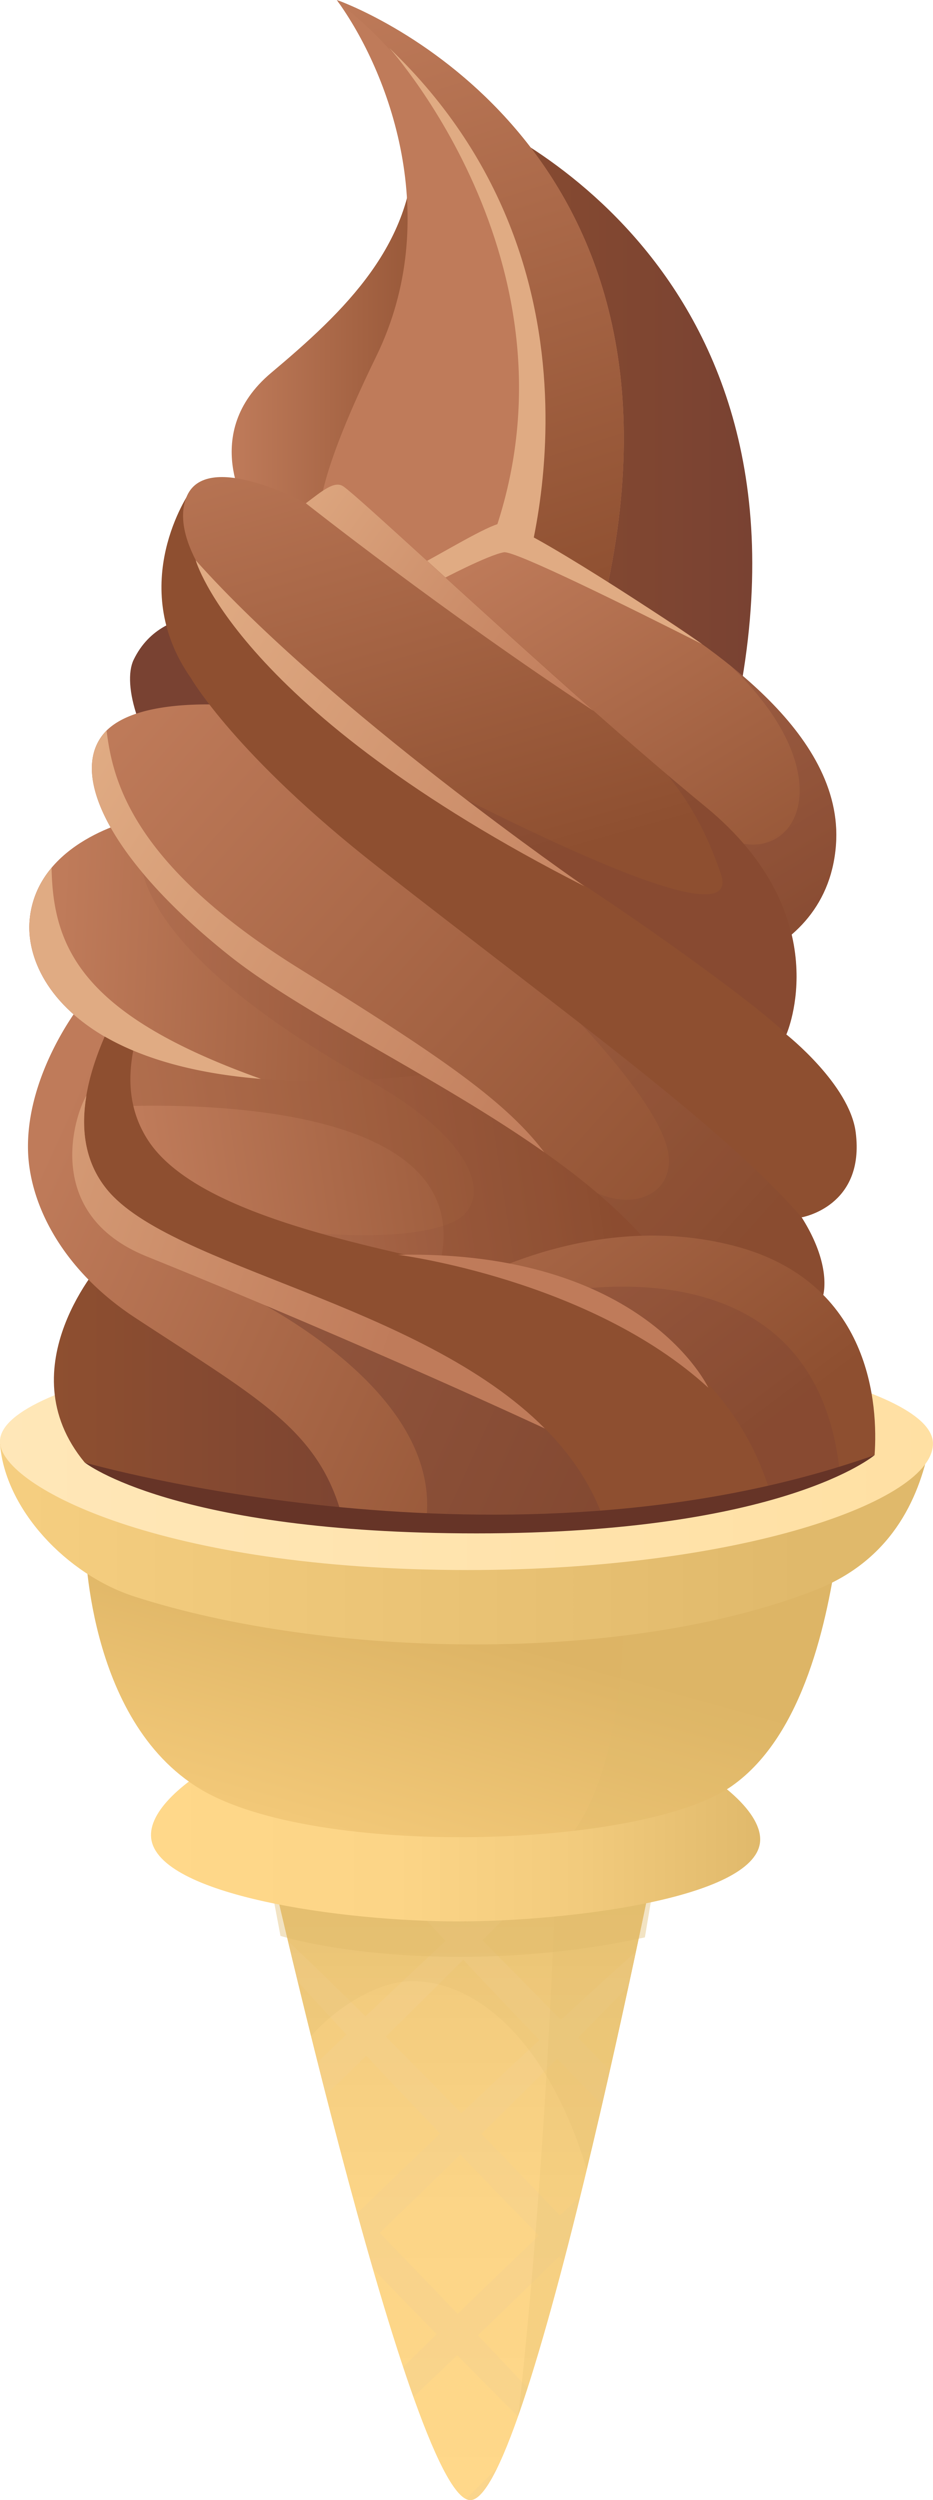 <svg xmlns="http://www.w3.org/2000/svg" xmlns:xlink="http://www.w3.org/1999/xlink" viewBox="0 0 533.2 1428.56"><defs><style>.cls-1{isolation:isolate;}.cls-2{fill:url(#linear-gradient);}.cls-3{fill:#f3cf8f;mix-blend-mode:overlay;}.cls-3,.cls-5{opacity:0.4;}.cls-4,.cls-5{fill:#e0b96b;}.cls-22,.cls-4{opacity:0.2;}.cls-18,.cls-20,.cls-22,.cls-25,.cls-29,.cls-4,.cls-5{mix-blend-mode:multiply;}.cls-6{fill:url(#linear-gradient-3);}.cls-7{fill:url(#linear-gradient-4);}.cls-8{fill:url(#linear-gradient-5);}.cls-9{fill:url(#linear-gradient-6);}.cls-10{fill:url(#linear-gradient-7);}.cls-11,.cls-20,.cls-22,.cls-25,.cls-29{fill:#794232;}.cls-12{fill:url(#linear-gradient-8);}.cls-13{fill:url(#linear-gradient-9);}.cls-14{fill:#bf7b5a;}.cls-15{fill:url(#linear-gradient-10);}.cls-16{fill:#e0ab83;}.cls-17{fill:url(#linear-gradient-11);}.cls-18,.cls-23{fill:#8e4f30;}.cls-18,.cls-25{opacity:0.3;}.cls-19{fill:url(#linear-gradient-12);}.cls-20{opacity:0.1;}.cls-21{fill:url(#linear-gradient-13);}.cls-24{fill:url(#linear-gradient-14);}.cls-26{fill:url(#linear-gradient-15);}.cls-27{fill:url(#linear-gradient-16);}.cls-28{fill:url(#linear-gradient-17);}.cls-29{opacity:0.5;}.cls-30{fill:url(#linear-gradient-18);}.cls-31{fill:url(#linear-gradient-19);}.cls-32{fill:url(#linear-gradient-20);}.cls-33{fill:url(#linear-gradient-21);}.cls-34{fill:#663427;}</style><linearGradient id="linear-gradient" x1="308.26" y1="1432.55" x2="308.26" y2="1005.81" gradientTransform="translate(-44.14)" gradientUnits="userSpaceOnUse"><stop offset="0" stop-color="#ffd88a"/><stop offset="0.4" stop-color="#fcd587"/><stop offset="0.7" stop-color="#f2cb7d"/><stop offset="0.97" stop-color="#e2bb6d"/><stop offset="1" stop-color="#e0b96b"/></linearGradient><linearGradient id="linear-gradient-3" x1="130.43" y1="1035.15" x2="478.58" y2="1035.15" xlink:href="#linear-gradient"/><linearGradient id="linear-gradient-4" x1="235.41" y1="1149.08" x2="297.11" y2="927.44" gradientTransform="translate(-44.14)" gradientUnits="userSpaceOnUse"><stop offset="0" stop-color="#fcd282"/><stop offset="0.43" stop-color="#f2c878"/><stop offset="1" stop-color="#ddb465"/></linearGradient><linearGradient id="linear-gradient-5" x1="-160.7" y1="879.77" x2="504.16" y2="879.77" gradientTransform="translate(-44.14)" gradientUnits="userSpaceOnUse"><stop offset="0" stop-color="#ffd88a"/><stop offset="0.85" stop-color="#e5be70"/><stop offset="1" stop-color="#e0b96b"/></linearGradient><linearGradient id="linear-gradient-6" x1="44.14" y1="829.82" x2="577.35" y2="829.82" gradientTransform="translate(-44.14)" gradientUnits="userSpaceOnUse"><stop offset="0" stop-color="#ffe7b8"/><stop offset="1" stop-color="#ffe0a3"/></linearGradient><linearGradient id="linear-gradient-7" x1="74.93" y1="795.5" x2="283.49" y2="795.5" gradientTransform="translate(-44.14)" gradientUnits="userSpaceOnUse"><stop offset="0" stop-color="#8e4f30"/><stop offset="1" stop-color="#794232"/></linearGradient><linearGradient id="linear-gradient-8" x1="176.54" y1="224" x2="309.93" y2="224" gradientTransform="translate(-44.14)" gradientUnits="userSpaceOnUse"><stop offset="0" stop-color="#bf7b5a"/><stop offset="0.96" stop-color="#905132"/><stop offset="1" stop-color="#8e4f30"/></linearGradient><linearGradient id="linear-gradient-9" x1="267.45" y1="231.85" x2="474.02" y2="231.85" xlink:href="#linear-gradient-7"/><linearGradient id="linear-gradient-10" x1="247.44" y1="-11.87" x2="363.51" y2="353.11" xlink:href="#linear-gradient-8"/><linearGradient id="linear-gradient-11" x1="128.6" y1="669.51" x2="385.59" y2="630.41" xlink:href="#linear-gradient-8"/><linearGradient id="linear-gradient-12" x1="78.1" y1="538.55" x2="336.95" y2="551.58" xlink:href="#linear-gradient-8"/><linearGradient id="linear-gradient-13" x1="109.86" y1="404.25" x2="461.82" y2="720.83" xlink:href="#linear-gradient-8"/><linearGradient id="linear-gradient-14" x1="343.21" y1="297.69" x2="496.83" y2="553.72" xlink:href="#linear-gradient-8"/><linearGradient id="linear-gradient-15" x1="257.63" y1="186.91" x2="344.46" y2="494.15" xlink:href="#linear-gradient-8"/><linearGradient id="linear-gradient-16" x1="262.4" y1="558.66" x2="465.16" y2="829" xlink:href="#linear-gradient-8"/><linearGradient id="linear-gradient-17" x1="61.29" y1="676.86" x2="411.39" y2="837.01" xlink:href="#linear-gradient-8"/><linearGradient id="linear-gradient-18" x1="-37.35" y1="634.43" x2="277.37" y2="738.71" gradientTransform="translate(-44.14)" gradientUnits="userSpaceOnUse"><stop offset="0" stop-color="#e0ab83"/><stop offset="0.98" stop-color="#c07c5b"/><stop offset="1" stop-color="#bf7b5a"/></linearGradient><linearGradient id="linear-gradient-19" x1="85.63" y1="447.65" x2="381.72" y2="637.59" xlink:href="#linear-gradient-18"/><linearGradient id="linear-gradient-20" x1="152.79" y1="342.95" x2="448.88" y2="532.89" xlink:href="#linear-gradient-18"/><linearGradient id="linear-gradient-21" x1="200.85" y1="262.96" x2="383.35" y2="395.18" xlink:href="#linear-gradient-18"/></defs><title>Asset 24</title><g class="cls-1"><g id="Layer_2" data-name="Layer 2"><g id="Layer_4" data-name="Layer 4"><g id="_Group_" data-name="&lt;Group&gt;"><g id="_Group_2" data-name="&lt;Group&gt;"><path id="_Path_" data-name="&lt;Path&gt;" class="cls-2" d="M145.75,1027.57s87.81,398.2,122.66,401,114.08-406.49,114.08-406.49Z"/><path id="_Path_2" data-name="&lt;Path&gt;" class="cls-2" d="M145.75,1027.57s87.81,398.2,122.66,401,114.08-406.49,114.08-406.49Z"/><path class="cls-3" d="M284.05,1410.41q-9.06,8.91-17.71,17.52a5.86,5.86,0,0,0,2.07.61C273,1428.91,278.26,1422.25,284.05,1410.41Z"/><path class="cls-3" d="M363.4,1115.25c-12.43,11-27,24.29-42.88,39-15.44-15.83-30.55-31.17-44.82-45.47,45-45.45,76.8-79.45,74.54-81.75s-37.45,28.32-84.49,71.8c-34.91-34.75-63.5-61.94-76.95-72.25l-6.33.15c7.33,11.38,35.32,42.88,72.17,82.39-14.54,13.54-30,28.06-45.8,43.06-16.58-16.49-31.63-31.13-44.26-43,1.77,7.4,3.62,15.13,5.56,23.13,8.43,9.3,17.76,19.44,27.82,30.24q-8.21,7.83-16.47,15.76,2.34,9.33,4.77,18.83,11.58-11.23,23.06-22.45c13.28,14.15,27.49,29.15,42.17,44.47-15.43,14.73-31.06,29.78-46.36,44.64l-1.7-1.74c3.19,11.62,6.41,23.08,9.64,34.22,12.1,12.54,24.34,25.14,36.47,37.53q-9.72,9.48-19.14,18.75,3,8.94,5.88,17.1,12.28-11.66,25-23.86c11.87,12.07,23.5,23.82,34.7,35,1.81-5.13,3.64-10.59,5.49-16.34-9.17-9.78-18.65-19.83-28.35-30,15.46-14.9,31.12-30.09,46.45-45.09l2.64,2.67c3.15-12,6.29-24.46,9.38-37L320,1266c-14.83-15.54-29.95-31.26-44.91-46.65,15.06-14.8,29.67-29.28,43.34-43,8.45,8.8,17,17.63,25.59,26.44q2.28-9.88,4.49-19.65-9.09-9.44-18.15-18.78c10.39-10.48,20-20.32,28.79-29.35Q361.35,1124.85,363.4,1115.25ZM308,1277.46c-15.47,14.75-31.13,29.82-46.48,44.72-14.7-15.41-29.71-31-44.54-46.28,15.34-14.77,30.88-29.84,46.1-44.73C277.85,1246.57,293,1262.16,308,1277.46Zm-44.3-69.89c-14.88-15.25-29.45-30-43.21-43.82,15.41-15.15,30.33-30,44.25-43.91,13.69,14.59,28.37,30.05,43.5,45.84C294,1178.87,279,1193,263.65,1207.57Z"/><path class="cls-4" d="M382.39,1022.53c-19.55,8.07-38,18.8-64.36,36.47,0,0-4.13,161.63-21.78,321.14C333.1,1275,380.09,1034.39,382.39,1022.53Z"/><path class="cls-4" d="M147.49,1035.35c4.2,18.75,15.69,69.29,30.3,128.16,12.32-14.52,36.6-31.21,57.11-31.45,36-.43,77.47,32,100.44,107.59,25.43-105.54,46.88-216.24,47.14-217.56Z"/><path id="_Path_3" data-name="&lt;Path&gt;" class="cls-5" d="M380.78,1032.83,148,1040.18c2.44,13.39,6.72,36.69,12.3,66.06,41.84,12,125.09,19.09,208.25.81C374.28,1073.22,378.56,1046.73,380.78,1032.83Z"/><path id="_Path_4" data-name="&lt;Path&gt;" class="cls-6" d="M241.29,972.81c-77,4.75-158.28,47.65-154.9,77.55,3.73,32.92,109.68,47.55,175.36,47.58,61.94,0,168.74-12.9,172.58-45.07C438.18,1020.51,338.07,966.85,241.29,972.81Z"/><path id="_Path_5" data-name="&lt;Path&gt;" class="cls-7" d="M48.57,879s0,103.77,66,143.38,252.8,34,303.74-1.88c41.54-29.24,54.71-96.22,60.37-135.84Z"/><path id="_Path_6" data-name="&lt;Path&gt;" class="cls-4" d="M418.34,1020.53c41.54-29.24,54.71-96.22,60.37-135.84l-91.55-1.2c-9.77,5.71-20,12-30.9,19.08,0,0,5.13,96.52-28.12,143.6C367.3,1041.59,400.84,1032.84,418.34,1020.53Z"/><path id="_Path_7" data-name="&lt;Path&gt;" class="cls-8" d="M0,825.09c2.91,37.27,37.88,74.67,77,87.26,109.24,35.18,279.58,38.88,388.82-3.7,46.45-18.11,60.34-56.54,65.68-83.87C531.5,824.78,8.64,813.57,0,825.09Z"/><path id="_Path_8" data-name="&lt;Path&gt;" class="cls-9" d="M0,824.6c2,25.06,92.28,72.55,267.33,72.55,154.53,0,266.59-39.24,265.84-72.55-.76-34-146.39-61.23-260.36-62.1C151.64,761.57-2.64,790.09,0,824.6Z"/><path id="_Path_9" data-name="&lt;Path&gt;" class="cls-10" d="M239.34,871.05l-47.82-65.67L59.17,720S3.25,781.11,48.41,835.71C91.86,849.32,160,866.35,239.34,871.05Z"/><path id="_Path_10" data-name="&lt;Path&gt;" class="cls-11" d="M141.46,353.25S93.9,340.74,76.38,377C63,404.75,113.93,516,246.91,507.26,362.77,499.68,141.46,353.25,141.46,353.25Z"/><path id="_Path_11" data-name="&lt;Path&gt;" class="cls-12" d="M141.77,291.93s-28.16-44.12,13.15-78.85,83.54-74.16,81.66-134.23c0,0,65.71,162.39,0,257.2S141.77,291.93,141.77,291.93Z"/><path id="_Path_12" data-name="&lt;Path&gt;" class="cls-13" d="M262.86,62.89s210.27,77.6,159,337.92c0,0-195.56-25.34-198.37-26.28S262.86,62.89,262.86,62.89Z"/><path id="_Path_13" data-name="&lt;Path&gt;" class="cls-14" d="M183.08,297.56s-6.58-15,31.91-93.87S222.5,41.3,192.46,0c0,0,216.16,74.68,152.23,345.8C281.66,613.08,183.08,297.56,183.08,297.56Z"/><path id="_Path_14" data-name="&lt;Path&gt;" class="cls-15" d="M193.6.42,193,.71l.81,1.14C208.9,12.7,351.67,123.22,276.94,383c-6.88,23.91-10.91,45.16-12.66,64,27,18,56.3,1,80.41-101.18C405.93,86.07,210.16,6.64,193.6.42Z"/><path id="_Path_15" data-name="&lt;Path&gt;" class="cls-16" d="M222.41,27.39S345.06,162.56,275,324l22.62,12S360.08,158.8,222.41,27.39Z"/><path id="_Path_16" data-name="&lt;Path&gt;" class="cls-17" d="M112.68,542.55S29.13,578.22,59.17,669.27s309.14,108,336.36,62S112.68,542.55,112.68,542.55Z"/><path id="_Path_17" data-name="&lt;Path&gt;" class="cls-18" d="M112.67,542.55S49,569.77,52.84,637.32c1.91-.21,3.84-.31,5.78-.35-1.72-2.66-2.66-4.16-2.66-4.16S296.63,614.4,246.65,736.7a90.57,90.57,0,0,1-8.38,16.1c73.5,8,144.23.44,157.26-21.57C422.75,685.23,112.67,542.55,112.67,542.55Z"/><path id="_Path_18" data-name="&lt;Path&gt;" class="cls-19" d="M77,468.4s-56,12-60.08,57.26C13.18,567,63.86,640.17,266.62,611.08Z"/><path id="_Path_19" data-name="&lt;Path&gt;" class="cls-20" d="M375.68,693.16c2.7-17.2,12.6-32.57,26.16-43.44-114.53-77.06-318.94-177-318.94-177S48.52,526.16,211,617.42c63.71,35.78,71.07,70.54,47.34,81.09-22.65,10.07-70.27,8.39-100.63,3.19l87.07,51.78c71.11,6.89,138.08-.89,150.72-22.25C401.07,721.87,392.61,708.5,375.68,693.16Z"/><path id="_Path_20" data-name="&lt;Path&gt;" class="cls-21" d="M367.22,706.68a188.68,188.68,0,0,1,52.4,5.77c22.62,5.85,39,15.82,50.81,27.71.71-2.74,3.9-19-12.32-44.6C445.05,674.94,356.73,582,356.73,582L144.4,404S77,395.18,58.23,420.53s9.39,75.09,73.22,125.78C189,592,308.06,640.61,367.22,706.68Z"/><path id="_Path_21" data-name="&lt;Path&gt;" class="cls-22" d="M458.11,695.56C445.05,674.94,356.73,582,356.73,582l-2.67-1.93L173.91,436.34c69.46,62,210.6,183.68,208.38,228.1-.94,18.77-20.65,26.28-40.85,17.4a264.33,264.33,0,0,1,25.78,24.84,188.68,188.68,0,0,1,52.4,5.77c22.62,5.85,39,15.82,50.81,27.71C471.14,737.42,474.33,721.17,458.11,695.56Z"/><path id="_Path_22" data-name="&lt;Path&gt;" class="cls-23" d="M108.45,281.14s-36.86,52.88.69,106.39c0,0,25.34,44.12,107,108,110.35,86.25,196.92,148.26,242,200.08,0,0,36.38-6.1,30.88-48.65-3.54-27.36-39.64-55.86-39.64-55.86L440,554.13Z"/><path id="_Path_23" data-name="&lt;Path&gt;" class="cls-24" d="M364.24,343.55c-25.34-15.95-71.5-40.54-81.51-39.28S231.57,327,231.57,327c87.73,61.25,133.67,142,154.73,189.64,19.06,2.14,35.43,14.78,43.07,31.82,20.59-9.2,45.47-28,48.36-65.47C482.73,417.88,403,367.94,364.24,343.55Z"/><path id="_Path_24" data-name="&lt;Path&gt;" class="cls-16" d="M286.27,299.06c-7.37.93-35.15,18-47.42,24.19l13,8.16S279,317.09,288,315.58c6.11-1,71.48,31.37,113.21,52.48C387.58,358.24,296.29,297.81,286.27,299.06Z"/><path id="_Path_25" data-name="&lt;Path&gt;" class="cls-25" d="M411.26,477c-24.05-13.81,4.6,53,4.6,53a54.92,54.92,0,0,1,13.51,18.4c20.59-9.2,45.47-28,48.36-65.47,3.16-41.19-27.63-76.31-60.48-102.73C486.81,446.65,452.08,500.49,411.26,477Z"/><path id="_Path_26" data-name="&lt;Path&gt;" class="cls-26" d="M174.8,287.56s-57.67-31.45-68.38-3.14c-17.52,46.31,96.37,138.92,179,190.24s153.94,105.13,164,116.39c0,0,30-67.58-46.31-130.16S208.3,286.36,196.34,278C191.21,274.39,184.37,280.38,174.8,287.56Z"/><path id="_Path_27" data-name="&lt;Path&gt;" class="cls-25" d="M403,460.89c-6.82-5.59-14-11.59-21.37-17.85,15.94,19.72,24.13,38.32,30.34,56.39,13.35,38.82-121.06-29.91-176-57.94,16.86,12.14,33.71,23.4,49.42,33.17C368,526,439.33,579.79,449.35,591.05,449.35,591.05,479.38,523.47,403,460.89Z"/><path id="_Path_28" data-name="&lt;Path&gt;" class="cls-27" d="M499.82,831.48c2-27.86-1.42-99.2-80.56-119.65-83.55-21.59-157.34,24.09-157.34,24.09l72.61,134.21C388.3,865.72,444.48,854.12,499.82,831.48Z"/><path id="_Path_29" data-name="&lt;Path&gt;" class="cls-25" d="M303.44,741.41S357.19,814.66,405.54,860a535.12,535.12,0,0,0,74.15-20.81C463.34,698.37,303.44,741.41,303.44,741.41Z"/><path id="_Path_30" data-name="&lt;Path&gt;" class="cls-28" d="M77,752.82c69.86,45.94,105.31,63.79,118.66,114.36,50.08,5.9,106.37,7.56,164.85.25-38.45-106.09-179.32-140-179.32-140L76.07,680.54,64.53,594.87a114.65,114.65,0,0,1-22.46-15.26C34.49,590.7,15.24,622.36,16,657.07,16.66,687.83,35.36,725.43,77,752.82Z"/><path id="_Path_31" data-name="&lt;Path&gt;" class="cls-29" d="M93.37,719.93c24.09,8.56,33.82,12.25,56.76,25.15,40.27,22.66,102,68,93.13,126.12a660.6,660.6,0,0,0,117.26-3.77c-38.45-106.09-179.32-140-179.32-140l-71.76-32A181.82,181.82,0,0,1,93.37,719.93Z"/><path id="_Path_32" data-name="&lt;Path&gt;" class="cls-23" d="M308.72,735c-59.4-17.33-191.43-32.77-224.21-83.57C72.57,632.93,73.6,614,76.14,600.32a142.26,142.26,0,0,1-16.3-8.05c-9.7,22.49-21.36,59.55,1.21,87.33,44.09,54.27,243.51,72.06,284.28,189.56,23.66-2.36,64.09-9.54,94.3-18.35C433.33,833.19,412.42,765.27,308.72,735Z"/><path id="_Path_33" data-name="&lt;Path&gt;" class="cls-30" d="M61.05,679.6c-13.21-16.25-14.66-35.67-11.68-53.5C42.72,637,24,693.77,83.8,717.94c127,51.32,227.63,98.37,227.63,98.37C240.05,744.4,97.49,724.45,61.05,679.6Z"/><path id="_Path_34" data-name="&lt;Path&gt;" class="cls-31" d="M170.89,553.4c-96.55-60.17-106.5-108.47-110-136a35,35,0,0,0-2.68,3.17c-18.77,25.34,9.39,75.09,73.22,125.78C174,580.09,250.21,615.5,311,658.39,287.81,627.66,246.88,600.75,170.89,553.4Z"/><path id="_Path_35" data-name="&lt;Path&gt;" class="cls-32" d="M111.86,320.18S135.47,405.33,334,506.44C334,506.44,188.21,405.79,111.86,320.18Z"/><path id="_Path_36" data-name="&lt;Path&gt;" class="cls-16" d="M29.48,495.9a52.93,52.93,0,0,0-12.55,29.76C14,557.4,43.34,608,149.12,616.5,47.65,580.26,30.26,542.34,29.48,495.9Z"/><path id="_Path_37" data-name="&lt;Path&gt;" class="cls-33" d="M196.34,278c-5.13-3.59-12,2.4-21.54,9.58,0,0,78.89,62.42,164.47,118.69C273.49,348.19,205.27,284.24,196.34,278Z"/></g><path id="_Path_38" data-name="&lt;Path&gt;" class="cls-14" d="M227.41,717s109.83,14.08,177.41,76C404.82,793,368.21,714.19,227.41,717Z"/><path id="_Path_39" data-name="&lt;Path&gt;" class="cls-34" d="M48.41,835.71s242.13,69.78,451.41-4.23c0,0-52.36,44.73-227.46,44.73C99.28,876.21,48.41,835.71,48.41,835.71Z"/></g></g></g></g></svg>